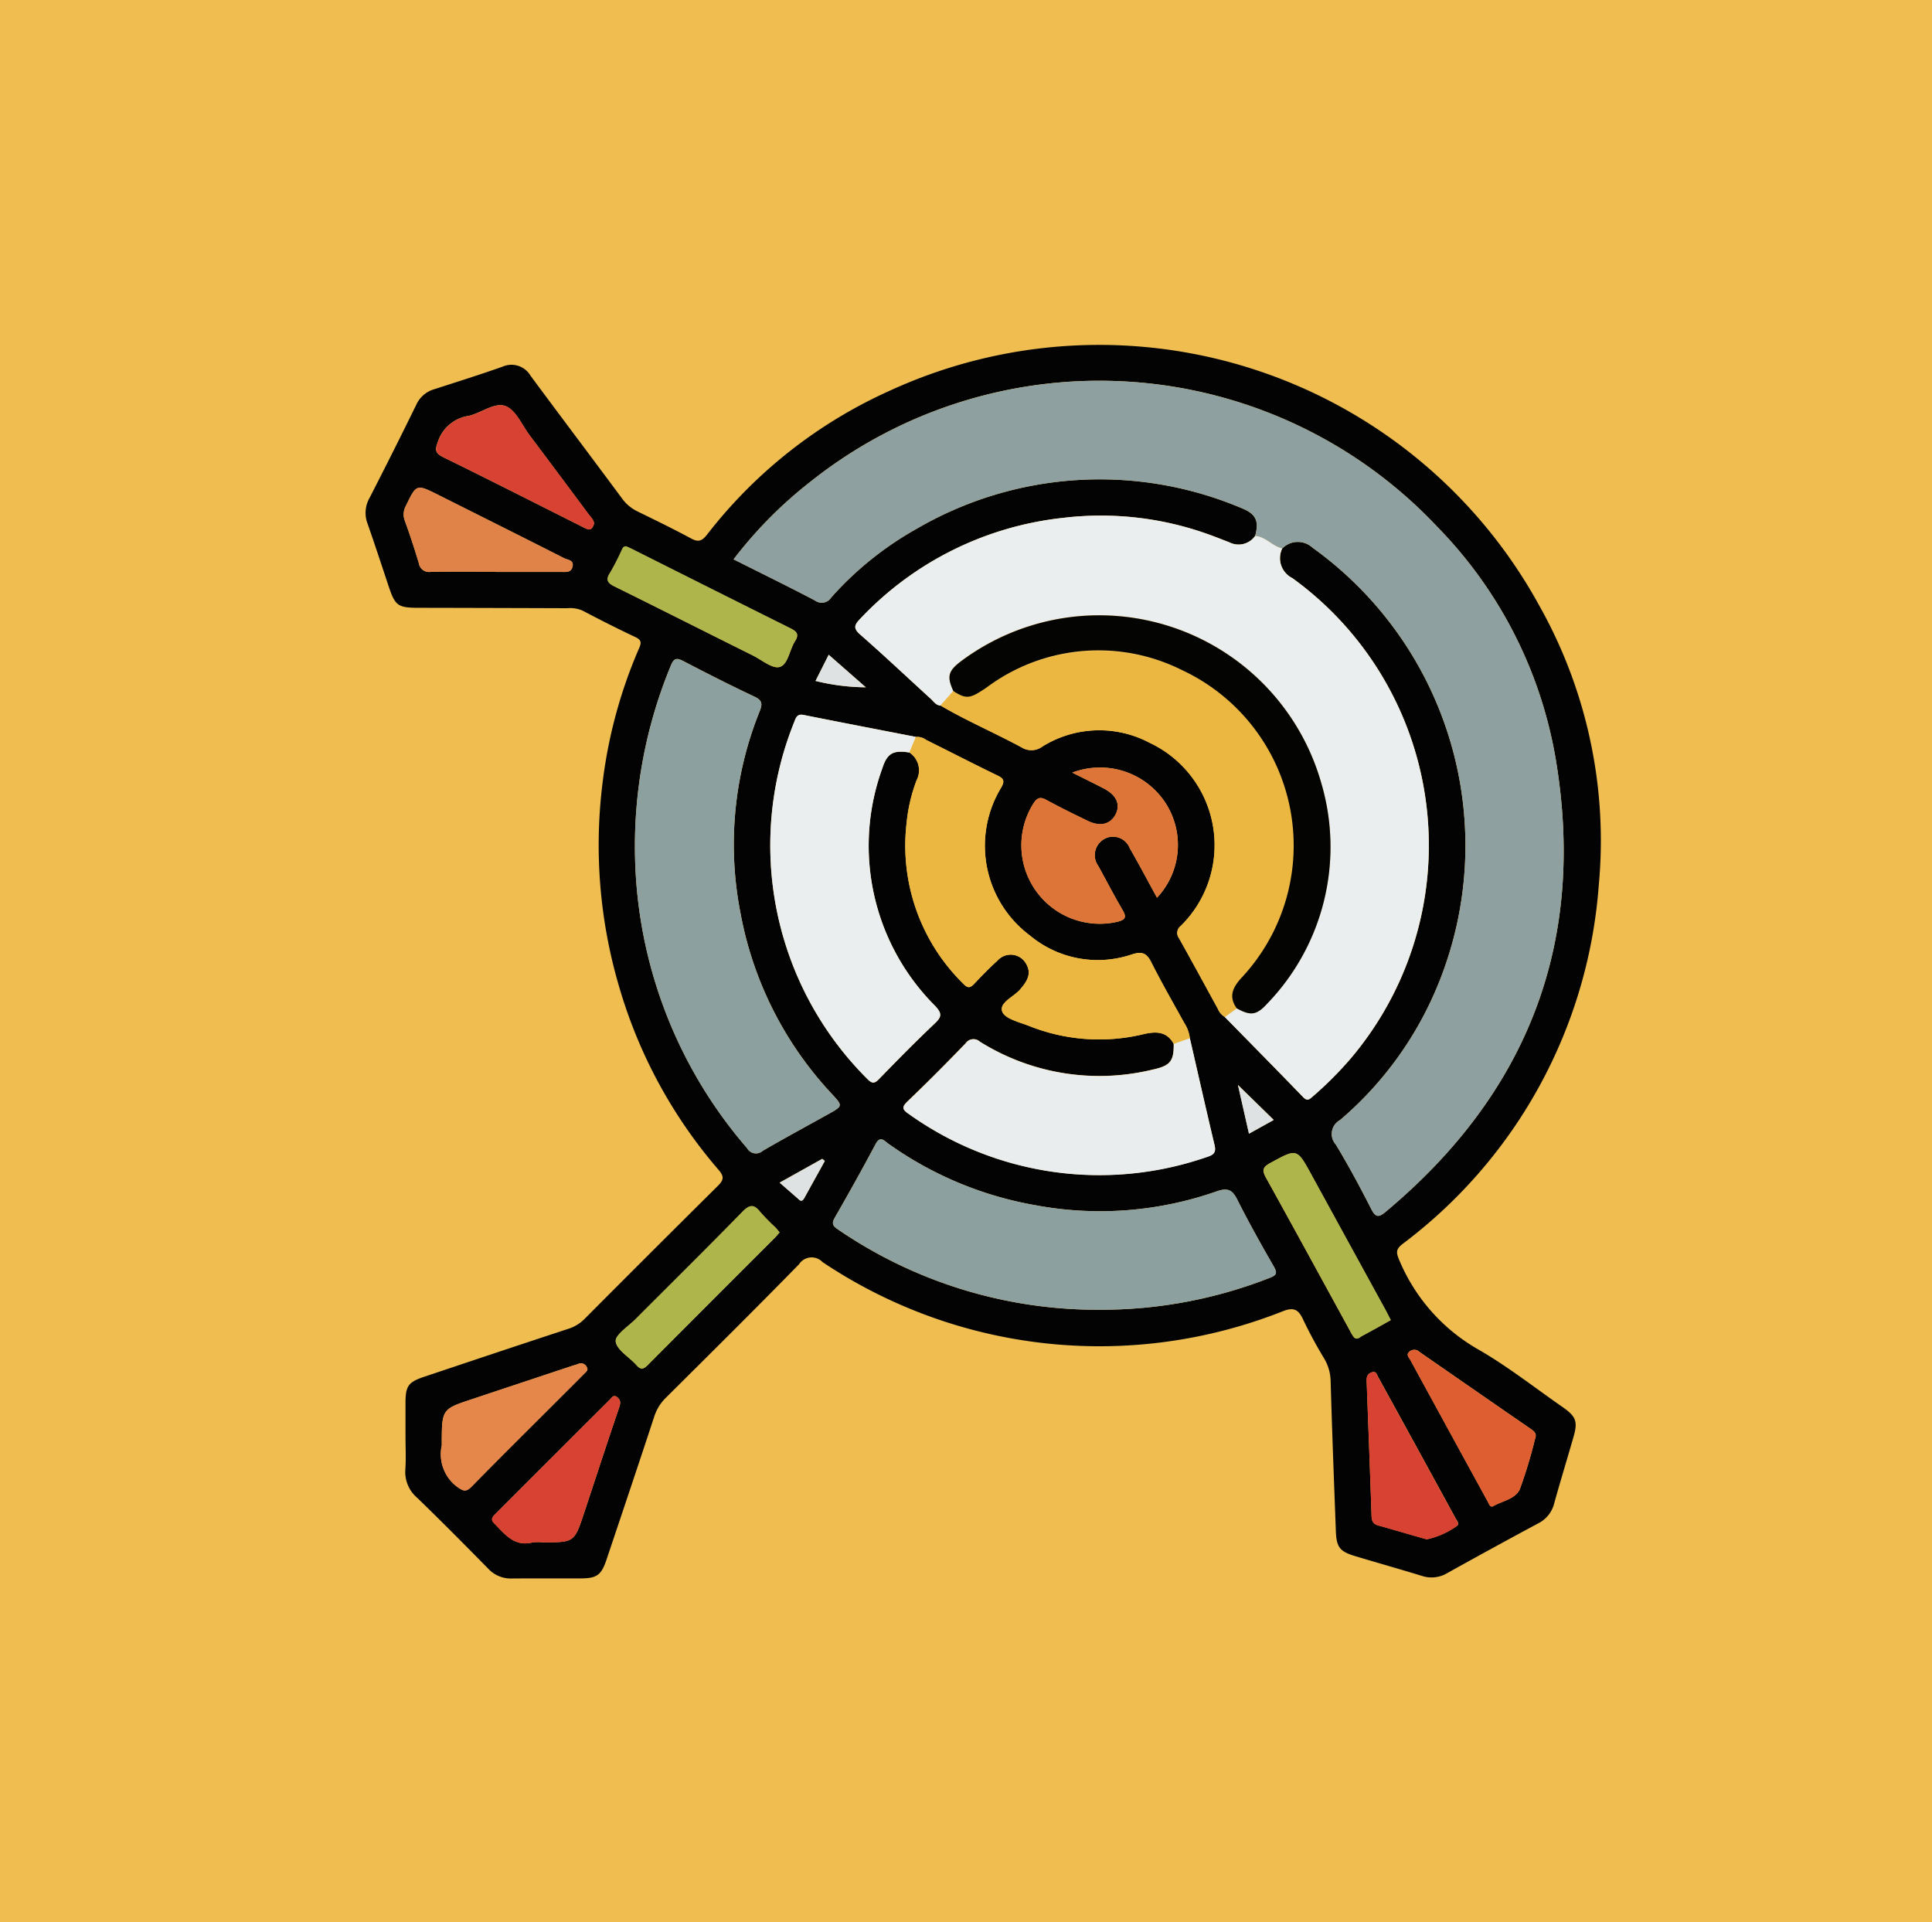 <svg xmlns="http://www.w3.org/2000/svg" width="105" height="104.465" viewBox="0 0 105 104.465">
  <g id="Grupo_982883" data-name="Grupo 982883" transform="translate(-180 -4461.234)">
    <path id="Trazado_626454" data-name="Trazado 626454" d="M0,0H105V104.465H0Z" transform="translate(180 4461.234)" fill="#f0bd51"/>
    <g id="Grupo_982821" data-name="Grupo 982821" transform="translate(-650.055 4393.504)">
      <path id="Trazado_641803" data-name="Trazado 641803" d="M852.093,145.81c0-.612,0-1.224,0-1.837,0-.922.154-1.132,1.026-1.424,2.6-.871,5.207-1.743,7.815-2.6a2.122,2.122,0,0,0,.88-.53q3.61-3.626,7.243-7.229c.334-.33.368-.514.051-.883a26.531,26.531,0,0,1-5.378-9.863,27.228,27.228,0,0,1-.913-11.279,26.278,26.278,0,0,1,1.981-7.229c.129-.294.1-.438-.217-.585-.966-.455-1.919-.939-2.865-1.436a1.672,1.672,0,0,0-.827-.131q-4.035-.014-8.069-.022c-1.147,0-1.288-.107-1.645-1.177-.379-1.136-.751-2.276-1.148-3.406a1.637,1.637,0,0,1,.107-1.379q1.3-2.53,2.551-5.085a1.53,1.53,0,0,1,.954-.827c1.244-.4,2.491-.794,3.724-1.229a1.2,1.2,0,0,1,1.527.492c1.65,2.23,3.323,4.443,4.974,6.673a2.221,2.221,0,0,0,.838.7c.979.479,1.959.955,2.918,1.473.388.21.587.135.852-.2a26.057,26.057,0,0,1,9.937-7.832A27.27,27.27,0,0,1,913.7,100.622a26.043,26.043,0,0,1,3.246,15.2,26.836,26.836,0,0,1-10.662,19.51c-.383.3-.351.479-.177.893a10.05,10.05,0,0,0,4.389,4.9c1.56.912,2.995,2.039,4.482,3.074.729.508.833.782.6,1.6-.349,1.215-.719,2.424-1.058,3.641a1.659,1.659,0,0,1-.868,1.08q-2.478,1.331-4.937,2.7a1.663,1.663,0,0,1-1.377.156c-1.209-.37-2.425-.714-3.636-1.077-.83-.249-1.013-.481-1.046-1.352-.1-2.709-.206-5.418-.283-8.128a2.519,2.519,0,0,0-.338-1.236,23.9,23.9,0,0,1-1.152-2.127c-.267-.593-.546-.7-1.163-.443a27.049,27.049,0,0,1-24.961-2.692.814.814,0,0,0-1.275.114c-2.385,2.439-4.808,4.84-7.228,7.245a2.508,2.508,0,0,0-.644,1.033c-.849,2.589-1.72,5.171-2.586,7.754-.29.866-.523,1.04-1.419,1.044-1.246.005-2.493-.007-3.739.005a1.672,1.672,0,0,1-1.281-.536c-1.273-1.294-2.549-2.584-3.854-3.845a1.846,1.846,0,0,1-.648-1.558C852.126,146.993,852.093,146.4,852.093,145.81Zm25.019-40.727-.034.054.036-.051-2.021-1.772-.716,1.422A11.656,11.656,0,0,0,877.112,105.083Zm17.609,19.073a1.956,1.956,0,0,0-.313-.848c-.6-1.089-1.221-2.168-1.78-3.277-.252-.5-.5-.609-1.051-.434a5.755,5.755,0,0,1-5.55-1.028,6.086,6.086,0,0,1-1.561-8.034c.212-.375.137-.5-.215-.667-1.3-.627-2.575-1.287-3.863-1.928a.808.808,0,0,0-.553-.16c-2.034-.4-4.069-.787-6.1-1.193-.371-.074-.423.153-.525.41a17.914,17.914,0,0,0,3.981,19.369c.266.266.39.265.646,0,.989-1.02,1.986-2.033,3.018-3.009.382-.362.409-.545.025-.957A12.3,12.3,0,0,1,878,109.5c.266-.839.6-1.013,1.478-.872a1.158,1.158,0,0,1,.392,1.5,8.99,8.99,0,0,0-.547,2.348,10.508,10.508,0,0,0,3.115,8.746c.244.248.377.168.572-.038.405-.427.813-.855,1.253-1.246a.958.958,0,0,1,1.529.121c.369.578.078,1.006-.307,1.453-.349.4-1.148.714-.96,1.2.15.388.927.566,1.451.772a10.26,10.26,0,0,0,6.222.449c.652-.152,1.264-.175,1.643.527.015.956-.2,1.195-1.163,1.4a12.241,12.241,0,0,1-9.373-1.524.516.516,0,0,0-.775.094c-1.032,1.069-2.079,2.124-3.153,3.151-.351.336-.262.466.087.7a17.808,17.808,0,0,0,16.217,2.31c.364-.115.468-.264.377-.644C895.6,128.025,895.166,126.089,894.721,124.156Zm1.9-1.157c1.419,1.448,2.843,2.891,4.251,4.349.214.221.32.157.511-.012a19.6,19.6,0,0,0,2.123-2.13,17.926,17.926,0,0,0-3.213-26.058,1.208,1.208,0,0,1-.551-1.609,1.178,1.178,0,0,1,1.642-.047,19.925,19.925,0,0,1,6.9,23.563,19.2,19.2,0,0,1-5.4,7.545.861.861,0,0,0-.226,1.339c.688,1.138,1.318,2.315,1.922,3.5.246.481.418.453.794.138,7.725-6.457,10.9-14.648,9.231-24.593a23.7,23.7,0,0,0-6.414-12.6,25.212,25.212,0,0,0-34.161-2.419,23.18,23.18,0,0,0-4.107,4.163c1.505.756,2.974,1.476,4.422,2.235a.611.611,0,0,0,.883-.16,17.9,17.9,0,0,1,4.625-3.725,19.78,19.78,0,0,1,17.651-1.145c.8.317.991.694.765,1.523a1.1,1.1,0,0,1-1.4.346c-.366-.141-.729-.287-1.1-.42a17.253,17.253,0,0,0-7.929-.909,17.751,17.751,0,0,0-11.02,5.473c-.334.347-.413.522,0,.881,1.3,1.136,2.552,2.323,3.828,3.485.156.142.275.349.523.362,1.428.838,2.953,1.488,4.405,2.276a1,1,0,0,0,1.125-.045,5.843,5.843,0,0,1,5.82-.211,6.152,6.152,0,0,1,1.7,9.961.473.473,0,0,0-.091.666c.715,1.273,1.409,2.559,2.112,3.838A.9.9,0,0,0,896.62,123Zm-32.051-8.608a24.98,24.98,0,0,0,6.086,15.735.552.552,0,0,0,.857.142c1.17-.679,2.36-1.323,3.542-1.981.815-.454.814-.454.2-1.116a19.556,19.556,0,0,1-4.952-9.8,19.339,19.339,0,0,1,1.04-10.991c.156-.394.141-.59-.283-.79-1.3-.613-2.586-1.265-3.862-1.931-.367-.191-.515-.169-.685.242A25.66,25.66,0,0,0,864.57,114.391Zm25.324,24.52a25.078,25.078,0,0,0,9.146-1.726c.378-.146.457-.247.242-.623-.685-1.191-1.359-2.392-1.976-3.62-.276-.549-.522-.681-1.138-.463a19.132,19.132,0,0,1-9.875.744,19.533,19.533,0,0,1-7.962-3.339c-.222-.158-.436-.458-.695.031-.715,1.35-1.464,2.682-2.222,4.008-.179.313-.083.444.178.62A24.953,24.953,0,0,0,889.893,138.91Zm-1.562-29.191c.652.328,1.2.593,1.737.877.663.35.883.853.625,1.376-.273.555-.835.7-1.517.374-.766-.37-1.531-.745-2.277-1.153-.333-.182-.486-.088-.677.2a4.264,4.264,0,0,0,4.586,6.426c.405-.11.482-.244.264-.618-.462-.791-.885-1.6-1.326-2.408a1,1,0,0,1,.121-1.316.972.972,0,0,1,1.582.34c.511.885.987,1.791,1.486,2.7a4.192,4.192,0,0,0,.443-5.178A4.248,4.248,0,0,0,888.332,109.719ZM857,98.8v.013h3.537c.258,0,.562.058.636-.3s-.271-.349-.454-.443c-2.274-1.154-4.555-2.293-6.834-3.437-1.2-.6-1.2-.6-1.774.595a.949.949,0,0,0-.054.807c.276.757.527,1.524.759,2.3a.565.565,0,0,0,.647.475C854.646,98.785,855.826,98.8,857,98.8Zm5.337-2.606c-.008-.222-.173-.353-.287-.506q-1.6-2.153-3.212-4.3c-.418-.557-.745-1.367-1.3-1.586-.594-.234-1.327.374-2.022.531a2.076,2.076,0,0,0-1.652,1.371c-.172.46-.188.644.291.879,2.486,1.215,4.951,2.471,7.424,3.712.117.059.231.123.352.172C862.21,96.582,862.271,96.377,862.341,96.194Zm43.3,43.279c-.127-.245-.2-.4-.289-.553q-2.011-3.672-4.024-7.344c-.793-1.449-.78-1.433-2.246-.633-.415.226-.437.4-.221.794,1.534,2.765,3.046,5.543,4.565,8.316a1.974,1.974,0,0,0,.2.334c.167.2.317.023.456-.052C904.61,140.054,905.126,139.761,905.643,139.473ZM864.086,97.421c-.191,0-.211.163-.267.268a13.015,13.015,0,0,1-.6,1.164c-.274.413-.125.571.261.762,2.5,1.237,5,2.5,7.5,3.743.485.242,1.061.735,1.45.62.458-.134.533-.929.834-1.4.228-.359.109-.521-.232-.69q-4.308-2.142-8.6-4.306C864.311,97.521,864.191,97.47,864.086,97.421Zm49.4,48.5c.1-.263-.031-.391-.208-.514q-3.044-2.1-6.082-4.209a.393.393,0,0,0-.533-.018c-.213.172-.034.32.039.454q2.1,3.849,4.205,7.691c.067.122.13.357.31.254.5-.288,1.214-.383,1.446-.94A25.987,25.987,0,0,0,913.482,145.925Zm-8.784-3.634c-.437.09-.374.4-.364.68.087,2.378.181,4.756.259,7.134.009.278.075.448.359.527.882.245,1.759.508,2.64.756a4.359,4.359,0,0,0,1.677-.755c.077-.149-.036-.25-.093-.355q-2.1-3.848-4.214-7.691C904.895,142.462,904.862,142.283,904.7,142.291Zm-32.277-7.581c-.086-.1-.149-.191-.225-.268a11.381,11.381,0,0,1-.824-.84c-.333-.419-.564-.426-.959-.022-1.92,1.967-3.878,3.9-5.819,5.844-.4.4-1.122.86-1.077,1.213.06.469.743.846,1.13,1.288.243.278.4.207.623-.021q3.438-3.458,6.891-6.9C872.25,134.915,872.328,134.816,872.421,134.71Zm-18.357,11.556a2.217,2.217,0,0,0,.813,2.257c.357.256.5.314.82-.013,1.524-1.559,3.076-3.092,4.618-4.633.493-.494.989-.984,1.479-1.481.1-.1.258-.205.138-.383a.345.345,0,0,0-.448-.159c-.121.049-.249.079-.373.121q-2.726.905-5.451,1.812C854.063,144.318,854.063,144.32,854.063,146.266Zm5.509,5.287c1.693,0,1.693,0,2.23-1.617q.113-.341.225-.682c.555-1.674,1.1-3.35,1.671-5.02.08-.235.1-.413-.112-.575-.192-.144-.279.026-.376.123q-3.128,3.12-6.25,6.245c-.152.152-.256.289-.055.489.579.578,1.08,1.291,2.08,1.043A2.515,2.515,0,0,1,859.572,151.553Zm37.76-24.856.6,2.647,1.345-.747Zm-22.453,4.131-.139-.118L872.426,132c.36.313.656.566.947.826.132.118.247.278.393.012C874.135,132.17,874.508,131.5,874.88,130.828Z" transform="translate(0)" fill="#030303"/>
      <path id="Trazado_641804" data-name="Trazado 641804" d="M954.347,102.512c.226-.828.04-1.206-.765-1.523a19.78,19.78,0,0,0-17.651,1.145,17.9,17.9,0,0,0-4.625,3.725.611.611,0,0,1-.883.16c-1.448-.76-2.916-1.479-4.422-2.235a23.177,23.177,0,0,1,4.107-4.163,25.213,25.213,0,0,1,34.161,2.419,23.7,23.7,0,0,1,6.414,12.6c1.666,9.946-1.506,18.137-9.231,24.593-.376.314-.548.343-.794-.138-.6-1.186-1.234-2.362-1.922-3.5a.861.861,0,0,1,.226-1.339,19.2,19.2,0,0,0,5.4-7.545,19.925,19.925,0,0,0-6.9-23.563,1.179,1.179,0,0,0-1.642.047C955.283,103.066,954.922,102.558,954.347,102.512Z" transform="translate(-56.077 -5.655)" fill="#8ea0a0"/>
      <path id="Trazado_641805" data-name="Trazado 641805" d="M972.9,123.062c.575.046.936.553,1.473.681a1.208,1.208,0,0,0,.551,1.609,17.926,17.926,0,0,1,3.213,26.058,19.593,19.593,0,0,1-2.123,2.13c-.192.169-.3.233-.511.012-1.408-1.458-2.833-2.9-4.252-4.349l.648-.469c.754.419,1.081.378,1.654-.26a12.26,12.26,0,0,0,2.947-11.967,12.547,12.547,0,0,0-19.642-6.6c-.644.5-.714.81-.358,1.578l-.7.794c-.248-.013-.367-.22-.523-.362-1.276-1.162-2.53-2.349-3.828-3.485-.41-.359-.332-.533,0-.881a17.751,17.751,0,0,1,11.02-5.473,17.253,17.253,0,0,1,7.928.909c.369.133.732.279,1.1.42A1.1,1.1,0,0,0,972.9,123.062Z" transform="translate(-74.633 -26.204)" fill="#eaeeee"/>
      <path id="Trazado_641806" data-name="Trazado 641806" d="M905.627,162.44a25.66,25.66,0,0,1,1.943-10.487c.171-.41.319-.433.685-.242,1.276.666,2.56,1.319,3.862,1.931.425.2.44.4.283.79a19.339,19.339,0,0,0-1.04,10.991,19.556,19.556,0,0,0,4.952,9.8c.614.661.615.661-.2,1.116-1.182.658-2.372,1.3-3.542,1.981a.552.552,0,0,1-.857-.142A24.98,24.98,0,0,1,905.627,162.44Z" transform="translate(-41.057 -48.049)" fill="#8da0a0"/>
      <path id="Trazado_641807" data-name="Trazado 641807" d="M961.1,260.132a24.953,24.953,0,0,1-14.3-4.367c-.261-.176-.357-.307-.178-.62.759-1.326,1.508-2.658,2.222-4.008.258-.489.472-.189.695-.031a19.533,19.533,0,0,0,7.962,3.339,19.132,19.132,0,0,0,9.875-.744c.617-.218.863-.086,1.138.463.617,1.228,1.29,2.428,1.976,3.62.216.375.137.477-.242.623A25.078,25.078,0,0,1,961.1,260.132Z" transform="translate(-71.205 -121.222)" fill="#8da0a0"/>
      <path id="Trazado_641808" data-name="Trazado 641808" d="M968.786,152.788l.7-.794c.712.461.909.418,1.812-.2a10.574,10.574,0,0,1,16.671,8.046,10.05,10.05,0,0,1-2.806,7.72c-.476.516-.748,1.025-.278,1.679l-.648.469a.9.9,0,0,1-.377-.438c-.7-1.28-1.4-2.565-2.112-3.838a.473.473,0,0,1,.091-.666,6.152,6.152,0,0,0-1.7-9.961,5.843,5.843,0,0,0-5.82.211,1,1,0,0,1-1.125.045C971.739,154.275,970.214,153.625,968.786,152.788Z" transform="translate(-87.612 -46.713)" fill="#ebb740"/>
      <path id="Trazado_641809" data-name="Trazado 641809" d="M941.145,165.162c-.88-.141-1.212.033-1.478.872a12.3,12.3,0,0,0,2.873,12.9c.384.412.357.6-.025.957-1.032.976-2.029,1.989-3.018,3.009-.256.264-.38.265-.646,0a17.914,17.914,0,0,1-3.981-19.369c.1-.257.154-.484.525-.41,2.032.406,4.067.8,6.1,1.193Z" transform="translate(-61.662 -56.536)" fill="#eaeeee"/>
      <path id="Trazado_641810" data-name="Trazado 641810" d="M961.76,168.515l.352-.846a.808.808,0,0,1,.553.16c1.288.642,2.568,1.3,3.863,1.928.352.17.427.292.215.667a6.086,6.086,0,0,0,1.561,8.034,5.755,5.755,0,0,0,5.55,1.028c.553-.175.8-.066,1.051.434.56,1.11,1.18,2.189,1.78,3.277a1.955,1.955,0,0,1,.313.848l-.876.306c-.379-.7-.991-.679-1.643-.527a10.26,10.26,0,0,1-6.222-.449c-.524-.206-1.3-.384-1.451-.772-.188-.487.612-.8.96-1.2.385-.447.676-.876.307-1.453a.958.958,0,0,0-1.529-.121c-.44.391-.847.819-1.253,1.246-.195.206-.328.286-.572.038a10.508,10.508,0,0,1-3.115-8.746,8.988,8.988,0,0,1,.547-2.348A1.158,1.158,0,0,0,961.76,168.515Z" transform="translate(-82.278 -59.889)" fill="#ebb740"/>
      <path id="Trazado_641811" data-name="Trazado 641811" d="M975.807,230.288l.876-.306c.445,1.933.881,3.869,1.341,5.8.091.38-.013.528-.377.644a17.807,17.807,0,0,1-16.217-2.31c-.349-.238-.439-.368-.087-.7,1.073-1.027,2.121-2.082,3.153-3.151a.516.516,0,0,1,.775-.094,12.241,12.241,0,0,0,9.373,1.524C975.61,231.483,975.822,231.244,975.807,230.288Z" transform="translate(-81.961 -105.827)" fill="#e9eded"/>
      <path id="Trazado_641812" data-name="Trazado 641812" d="M988.258,174.333a4.248,4.248,0,0,1,5.046,1.619,4.192,4.192,0,0,1-.443,5.178c-.5-.912-.975-1.818-1.486-2.7a.972.972,0,0,0-1.582-.34,1,1,0,0,0-.121,1.316c.441.8.864,1.617,1.326,2.408.218.373.141.508-.264.618A4.264,4.264,0,0,1,986.15,176c.19-.283.344-.377.677-.2.746.408,1.511.782,2.277,1.153.682.33,1.244.182,1.517-.374.258-.524.038-1.026-.625-1.376C989.458,174.926,988.91,174.661,988.258,174.333Z" transform="translate(-99.926 -64.614)" fill="#de7538"/>
      <path id="Trazado_641813" data-name="Trazado 641813" d="M862.819,120.763c-1.179,0-2.359-.015-3.537.009a.565.565,0,0,1-.647-.475c-.232-.772-.483-1.539-.759-2.3a.95.95,0,0,1,.054-.807c.577-1.2.57-1.2,1.774-.595,2.279,1.143,4.56,2.283,6.834,3.437.183.093.527.094.454.443s-.379.3-.636.3h-3.537Z" transform="translate(-5.815 -21.963)" fill="#e08349"/>
      <path id="Trazado_641814" data-name="Trazado 641814" d="M873.1,105.576c-.07.183-.131.388-.405.276-.121-.049-.235-.114-.352-.172-2.473-1.241-4.939-2.5-7.424-3.712-.479-.234-.463-.418-.291-.879a2.076,2.076,0,0,1,1.652-1.371c.7-.157,1.428-.765,2.022-.531.556.219.882,1.029,1.3,1.586q1.611,2.144,3.212,4.3C872.924,105.223,873.089,105.354,873.1,105.576Z" transform="translate(-10.756 -9.382)" fill="#d74232"/>
      <path id="Trazado_641815" data-name="Trazado 641815" d="M1042.469,262.8c-.517.288-1.034.581-1.556.862-.139.074-.289.25-.456.052a1.973,1.973,0,0,1-.2-.334c-1.519-2.773-3.031-5.551-4.565-8.316-.216-.389-.194-.568.221-.794,1.466-.8,1.454-.816,2.246.633q2.009,3.674,4.024,7.344C1042.264,262.4,1042.341,262.56,1042.469,262.8Z" transform="translate(-136.825 -123.331)" fill="#aeb54a"/>
      <path id="Trazado_641816" data-name="Trazado 641816" d="M900.984,128.3c.1.048.225.1.341.158q4.3,2.155,8.6,4.306c.341.17.46.332.232.69-.3.473-.376,1.268-.834,1.4-.389.114-.965-.379-1.45-.62-2.5-1.247-4.992-2.506-7.5-3.743-.385-.19-.534-.349-.26-.762a13.033,13.033,0,0,0,.6-1.164C900.773,128.465,900.793,128.307,900.984,128.3Z" transform="translate(-36.898 -30.881)" fill="#aeb54a"/>
      <path id="Trazado_641817" data-name="Trazado 641817" d="M1072.258,299.22a25.945,25.945,0,0,1-.823,2.718c-.231.557-.943.652-1.445.94-.18.1-.243-.132-.31-.254q-2.108-3.843-4.205-7.691c-.073-.134-.252-.282-.039-.454a.393.393,0,0,1,.533.018q3.038,2.109,6.082,4.209C1072.227,298.828,1072.354,298.956,1072.258,299.22Z" transform="translate(-158.775 -153.294)" fill="#de5e32"/>
      <path id="Trazado_641818" data-name="Trazado 641818" d="M1057.211,298.957c.165-.008.2.171.265.3q2.112,3.843,4.214,7.691c.058.105.17.206.093.355a4.358,4.358,0,0,1-1.677.755c-.881-.248-1.758-.511-2.64-.756-.284-.079-.35-.248-.359-.527-.078-2.378-.172-4.756-.259-7.134C1056.837,299.358,1056.774,299.047,1057.211,298.957Z" transform="translate(-152.514 -156.666)" fill="#d74232"/>
      <path id="Trazado_641819" data-name="Trazado 641819" d="M910.527,266.121c-.093.106-.171.2-.26.293q-3.447,3.449-6.891,6.9c-.227.228-.38.3-.623.021-.387-.441-1.07-.819-1.13-1.288-.045-.353.68-.814,1.077-1.213,1.94-1.947,3.9-3.877,5.819-5.844.395-.4.626-.4.959.022a11.4,11.4,0,0,0,.824.84C910.378,265.93,910.441,266.017,910.527,266.121Z" transform="translate(-38.107 -131.411)" fill="#aeb64b"/>
      <path id="Trazado_641820" data-name="Trazado 641820" d="M865.6,301.618c0-1.946,0-1.948,1.6-2.48q2.724-.909,5.451-1.812c.124-.041.252-.072.373-.121a.345.345,0,0,1,.448.159c.121.177-.037.281-.138.383-.49.5-.986.988-1.479,1.481-1.542,1.542-3.094,3.074-4.618,4.633-.32.327-.463.269-.82.013A2.217,2.217,0,0,1,865.6,301.618Z" transform="translate(-11.533 -155.352)" fill="#e5864b"/>
      <path id="Trazado_641821" data-name="Trazado 641821" d="M878.839,311.9a2.516,2.516,0,0,0-.587.007c-1,.248-1.5-.465-2.08-1.043-.2-.2-.1-.337.055-.489q3.125-3.122,6.25-6.245c.1-.1.185-.268.376-.123.216.162.192.34.112.574-.566,1.67-1.116,3.346-1.671,5.02q-.113.341-.225.682C880.531,311.9,880.531,311.9,878.839,311.9Z" transform="translate(-19.266 -160.347)" fill="#d74232"/>
      <path id="Trazado_641822" data-name="Trazado 641822" d="M945.669,152.483a11.626,11.626,0,0,1-2.735-.346l.716-1.422,2.021,1.772Z" transform="translate(-68.557 -47.401)" fill="#dee2e2"/>
      <path id="Trazado_641823" data-name="Trazado 641823" d="M1030.244,239.649l1.944,1.9-1.345.747Z" transform="translate(-132.911 -112.952)" fill="#dee2e2"/>
      <path id="Trazado_641824" data-name="Trazado 641824" d="M937.969,255.032c-.372.671-.745,1.341-1.114,2.014-.146.266-.261.106-.393-.012-.291-.259-.586-.512-.947-.826l2.315-1.294Z" transform="translate(-63.089 -124.203)" fill="#dee2e2"/>
      <path id="Trazado_641825" data-name="Trazado 641825" d="M953.245,157.444l-.036.051.034-.055Z" transform="translate(-76.131 -52.358)" fill="#dee2e2"/>
      <path id="Trazado_641826" data-name="Trazado 641826" d="M986.235,163.852c-.47-.653-.2-1.162.278-1.679a10.526,10.526,0,0,0-3.246-16.7,10.161,10.161,0,0,0-10.62.938c-.9.615-1.1.658-1.811.2-.356-.768-.286-1.075.358-1.578a12.547,12.547,0,0,1,19.642,6.6,12.26,12.26,0,0,1-2.947,11.967C987.316,164.23,986.988,164.27,986.235,163.852Z" transform="translate(-88.966 -41.323)" fill="#040403"/>
    </g>
  </g>
</svg>
